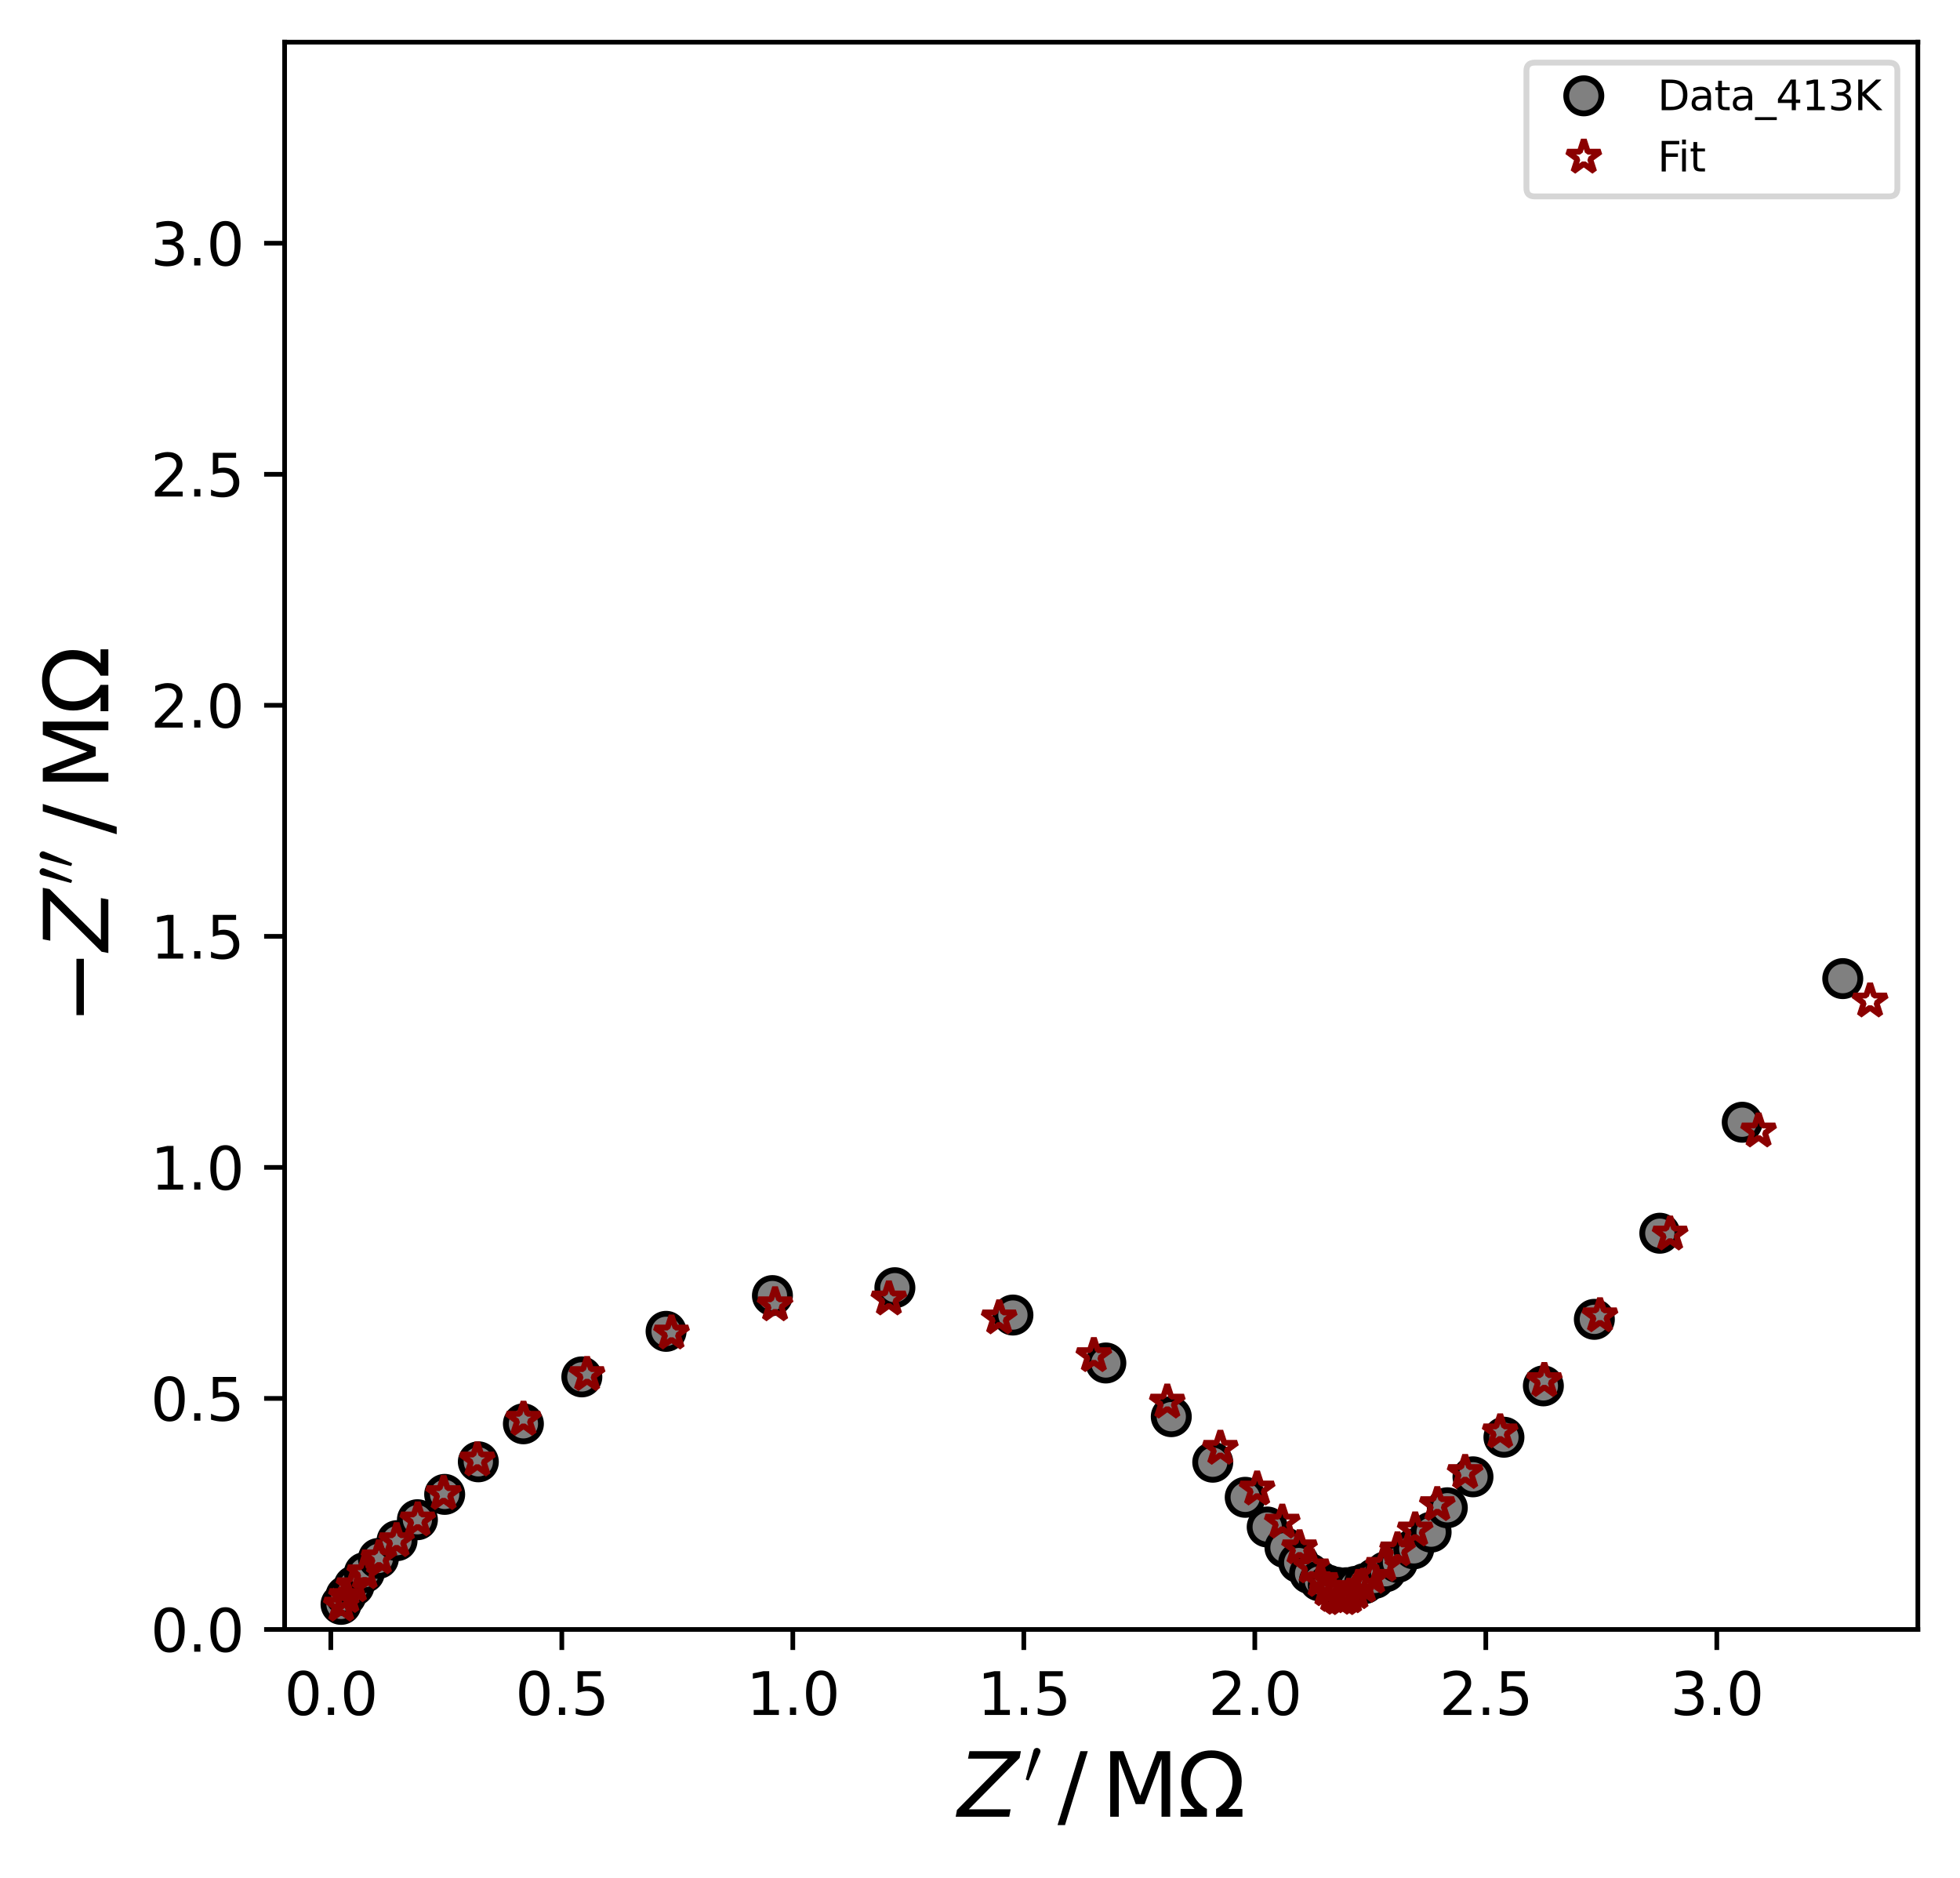 <?xml version="1.0" encoding="utf-8" standalone="no"?>
<!DOCTYPE svg PUBLIC "-//W3C//DTD SVG 1.1//EN"
  "http://www.w3.org/Graphics/SVG/1.1/DTD/svg11.dtd">
<svg xmlns:xlink="http://www.w3.org/1999/xlink" width="334.82pt" height="320.703pt" viewBox="0 0 334.82 320.703" xmlns="http://www.w3.org/2000/svg" version="1.1">
 <defs>
  <style type="text/css">*{stroke-linejoin: round; stroke-linecap: butt}</style>
 </defs>
 <g id="figure_1">
  <g id="patch_1">
   <path d="M 0 320.703 
L 334.82 320.703 
L 334.82 0 
L 0 0 
z
" style="fill: #ffffff"/>
  </g>
  <g id="axes_1">
   <g id="patch_2">
    <path d="M 48.62 278.308 
L 327.62 278.308 
L 327.62 7.2 
L 48.62 7.2 
z
" style="fill: #ffffff"/>
   </g>
   <g id="matplotlib.axis_1">
    <g id="xtick_1">
     <g id="line2d_1">
      <defs>
       <path id="m084ec7743d" d="M 0 0 
L 0 3.5 
" style="stroke: #000000; stroke-width: 0.8"/>
      </defs>
      <g>
       <use xlink:href="#m084ec7743d" x="56.512" y="278.308" style="stroke: #000000; stroke-width: 0.8"/>
      </g>
     </g>
     <g id="text_1">
      <!-- 0.0 -->
      <g transform="translate(48.561 292.906) scale(0.1 -0.1)">
       <defs>
        <path id="DejaVuSans-30" d="M 2034 4250 
Q 1547 4250 1301 3770 
Q 1056 3291 1056 2328 
Q 1056 1369 1301 889 
Q 1547 409 2034 409 
Q 2525 409 2770 889 
Q 3016 1369 3016 2328 
Q 3016 3291 2770 3770 
Q 2525 4250 2034 4250 
z
M 2034 4750 
Q 2819 4750 3233 4129 
Q 3647 3509 3647 2328 
Q 3647 1150 3233 529 
Q 2819 -91 2034 -91 
Q 1250 -91 836 529 
Q 422 1150 422 2328 
Q 422 3509 836 4129 
Q 1250 4750 2034 4750 
z
" transform="scale(0.016)"/>
        <path id="DejaVuSans-2e" d="M 684 794 
L 1344 794 
L 1344 0 
L 684 0 
L 684 794 
z
" transform="scale(0.016)"/>
       </defs>
       <use xlink:href="#DejaVuSans-30"/>
       <use xlink:href="#DejaVuSans-2e" transform="translate(63.623 0)"/>
       <use xlink:href="#DejaVuSans-30" transform="translate(95.41 0)"/>
      </g>
     </g>
    </g>
    <g id="xtick_2">
     <g id="line2d_2">
      <g>
       <use xlink:href="#m084ec7743d" x="95.973" y="278.308" style="stroke: #000000; stroke-width: 0.8"/>
      </g>
     </g>
     <g id="text_2">
      <!-- 0.5 -->
      <g transform="translate(88.021 292.906) scale(0.1 -0.1)">
       <defs>
        <path id="DejaVuSans-35" d="M 691 4666 
L 3169 4666 
L 3169 4134 
L 1269 4134 
L 1269 2991 
Q 1406 3038 1543 3061 
Q 1681 3084 1819 3084 
Q 2600 3084 3056 2656 
Q 3513 2228 3513 1497 
Q 3513 744 3044 326 
Q 2575 -91 1722 -91 
Q 1428 -91 1123 -41 
Q 819 9 494 109 
L 494 744 
Q 775 591 1075 516 
Q 1375 441 1709 441 
Q 2250 441 2565 725 
Q 2881 1009 2881 1497 
Q 2881 1984 2565 2268 
Q 2250 2553 1709 2553 
Q 1456 2553 1204 2497 
Q 953 2441 691 2322 
L 691 4666 
z
" transform="scale(0.016)"/>
       </defs>
       <use xlink:href="#DejaVuSans-30"/>
       <use xlink:href="#DejaVuSans-2e" transform="translate(63.623 0)"/>
       <use xlink:href="#DejaVuSans-35" transform="translate(95.41 0)"/>
      </g>
     </g>
    </g>
    <g id="xtick_3">
     <g id="line2d_3">
      <g>
       <use xlink:href="#m084ec7743d" x="135.433" y="278.308" style="stroke: #000000; stroke-width: 0.8"/>
      </g>
     </g>
     <g id="text_3">
      <!-- 1.0 -->
      <g transform="translate(127.482 292.906) scale(0.1 -0.1)">
       <defs>
        <path id="DejaVuSans-31" d="M 794 531 
L 1825 531 
L 1825 4091 
L 703 3866 
L 703 4441 
L 1819 4666 
L 2450 4666 
L 2450 531 
L 3481 531 
L 3481 0 
L 794 0 
L 794 531 
z
" transform="scale(0.016)"/>
       </defs>
       <use xlink:href="#DejaVuSans-31"/>
       <use xlink:href="#DejaVuSans-2e" transform="translate(63.623 0)"/>
       <use xlink:href="#DejaVuSans-30" transform="translate(95.41 0)"/>
      </g>
     </g>
    </g>
    <g id="xtick_4">
     <g id="line2d_4">
      <g>
       <use xlink:href="#m084ec7743d" x="174.894" y="278.308" style="stroke: #000000; stroke-width: 0.8"/>
      </g>
     </g>
     <g id="text_4">
      <!-- 1.5 -->
      <g transform="translate(166.942 292.906) scale(0.1 -0.1)">
       <use xlink:href="#DejaVuSans-31"/>
       <use xlink:href="#DejaVuSans-2e" transform="translate(63.623 0)"/>
       <use xlink:href="#DejaVuSans-35" transform="translate(95.41 0)"/>
      </g>
     </g>
    </g>
    <g id="xtick_5">
     <g id="line2d_5">
      <g>
       <use xlink:href="#m084ec7743d" x="214.354" y="278.308" style="stroke: #000000; stroke-width: 0.8"/>
      </g>
     </g>
     <g id="text_5">
      <!-- 2.0 -->
      <g transform="translate(206.403 292.906) scale(0.1 -0.1)">
       <defs>
        <path id="DejaVuSans-32" d="M 1228 531 
L 3431 531 
L 3431 0 
L 469 0 
L 469 531 
Q 828 903 1448 1529 
Q 2069 2156 2228 2338 
Q 2531 2678 2651 2914 
Q 2772 3150 2772 3378 
Q 2772 3750 2511 3984 
Q 2250 4219 1831 4219 
Q 1534 4219 1204 4116 
Q 875 4013 500 3803 
L 500 4441 
Q 881 4594 1212 4672 
Q 1544 4750 1819 4750 
Q 2544 4750 2975 4387 
Q 3406 4025 3406 3419 
Q 3406 3131 3298 2873 
Q 3191 2616 2906 2266 
Q 2828 2175 2409 1742 
Q 1991 1309 1228 531 
z
" transform="scale(0.016)"/>
       </defs>
       <use xlink:href="#DejaVuSans-32"/>
       <use xlink:href="#DejaVuSans-2e" transform="translate(63.623 0)"/>
       <use xlink:href="#DejaVuSans-30" transform="translate(95.41 0)"/>
      </g>
     </g>
    </g>
    <g id="xtick_6">
     <g id="line2d_6">
      <g>
       <use xlink:href="#m084ec7743d" x="253.815" y="278.308" style="stroke: #000000; stroke-width: 0.8"/>
      </g>
     </g>
     <g id="text_6">
      <!-- 2.5 -->
      <g transform="translate(245.863 292.906) scale(0.1 -0.1)">
       <use xlink:href="#DejaVuSans-32"/>
       <use xlink:href="#DejaVuSans-2e" transform="translate(63.623 0)"/>
       <use xlink:href="#DejaVuSans-35" transform="translate(95.41 0)"/>
      </g>
     </g>
    </g>
    <g id="xtick_7">
     <g id="line2d_7">
      <g>
       <use xlink:href="#m084ec7743d" x="293.275" y="278.308" style="stroke: #000000; stroke-width: 0.8"/>
      </g>
     </g>
     <g id="text_7">
      <!-- 3.0 -->
      <g transform="translate(285.323 292.906) scale(0.1 -0.1)">
       <defs>
        <path id="DejaVuSans-33" d="M 2597 2516 
Q 3050 2419 3304 2112 
Q 3559 1806 3559 1356 
Q 3559 666 3084 287 
Q 2609 -91 1734 -91 
Q 1441 -91 1130 -33 
Q 819 25 488 141 
L 488 750 
Q 750 597 1062 519 
Q 1375 441 1716 441 
Q 2309 441 2620 675 
Q 2931 909 2931 1356 
Q 2931 1769 2642 2001 
Q 2353 2234 1838 2234 
L 1294 2234 
L 1294 2753 
L 1863 2753 
Q 2328 2753 2575 2939 
Q 2822 3125 2822 3475 
Q 2822 3834 2567 4026 
Q 2313 4219 1838 4219 
Q 1578 4219 1281 4162 
Q 984 4106 628 3988 
L 628 4550 
Q 988 4650 1302 4700 
Q 1616 4750 1894 4750 
Q 2613 4750 3031 4423 
Q 3450 4097 3450 3541 
Q 3450 3153 3228 2886 
Q 3006 2619 2597 2516 
z
" transform="scale(0.016)"/>
       </defs>
       <use xlink:href="#DejaVuSans-33"/>
       <use xlink:href="#DejaVuSans-2e" transform="translate(63.623 0)"/>
       <use xlink:href="#DejaVuSans-30" transform="translate(95.41 0)"/>
      </g>
     </g>
    </g>
    <g id="text_8">
     <!-- $ \mathit{Z^{\prime}} \,/\, \mathrm{M\Omega}$ -->
     <g transform="translate(163.595 310.384) scale(0.15 -0.15)">
      <defs>
       <path id="DejaVuSans-Oblique-5a" d="M 838 4666 
L 4500 4666 
L 4409 4184 
L 794 531 
L 3769 531 
L 3669 0 
L -141 0 
L -50 481 
L 3566 4134 
L 738 4134 
L 838 4666 
z
" transform="scale(0.016)"/>
       <path id="Cmsy10-30" d="M 225 347 
Q 184 359 184 409 
L 966 3316 
Q 1003 3434 1093 3506 
Q 1184 3578 1300 3578 
Q 1450 3578 1564 3479 
Q 1678 3381 1678 3231 
Q 1678 3166 1644 3084 
L 488 319 
Q 466 275 428 275 
Q 394 275 320 306 
Q 247 338 225 347 
z
" transform="scale(0.016)"/>
       <path id="DejaVuSans-2f" d="M 1625 4666 
L 2156 4666 
L 531 -594 
L 0 -594 
L 1625 4666 
z
" transform="scale(0.016)"/>
       <path id="DejaVuSans-4d" d="M 628 4666 
L 1569 4666 
L 2759 1491 
L 3956 4666 
L 4897 4666 
L 4897 0 
L 4281 0 
L 4281 4097 
L 3078 897 
L 2444 897 
L 1241 4097 
L 1241 0 
L 628 0 
L 628 4666 
z
" transform="scale(0.016)"/>
       <path id="DejaVuSans-3a9" d="M 4647 556 
L 4647 0 
L 2772 0 
L 2772 556 
Q 3325 859 3634 1378 
Q 3944 1897 3944 2528 
Q 3944 3278 3531 3731 
Q 3119 4184 2444 4184 
Q 1769 4184 1355 3729 
Q 941 3275 941 2528 
Q 941 1897 1250 1378 
Q 1563 859 2119 556 
L 2119 0 
L 244 0 
L 244 556 
L 1241 556 
Q 747 991 519 1456 
Q 294 1922 294 2497 
Q 294 3491 894 4106 
Q 1491 4722 2444 4722 
Q 3391 4722 3994 4106 
Q 4594 3494 4594 2528 
Q 4594 1922 4372 1459 
Q 4150 997 3647 556 
L 4647 556 
z
" transform="scale(0.016)"/>
      </defs>
      <use xlink:href="#DejaVuSans-Oblique-5a" transform="translate(0 0.584)"/>
      <use xlink:href="#Cmsy10-30" transform="translate(75.523 38.866) scale(0.7)"/>
      <use xlink:href="#DejaVuSans-2f" transform="translate(113.736 0.584)"/>
      <use xlink:href="#DejaVuSans-4d" transform="translate(163.663 0.584)"/>
      <use xlink:href="#DejaVuSans-3a9" transform="translate(249.942 0.584)"/>
     </g>
    </g>
   </g>
   <g id="matplotlib.axis_2">
    <g id="ytick_1">
     <g id="line2d_8">
      <defs>
       <path id="me4c2347c2f" d="M 0 0 
L -3.5 0 
" style="stroke: #000000; stroke-width: 0.8"/>
      </defs>
      <g>
       <use xlink:href="#me4c2347c2f" x="48.62" y="278.308" style="stroke: #000000; stroke-width: 0.8"/>
      </g>
     </g>
     <g id="text_9">
      <!-- 0.0 -->
      <g transform="translate(25.717 282.107) scale(0.1 -0.1)">
       <use xlink:href="#DejaVuSans-30"/>
       <use xlink:href="#DejaVuSans-2e" transform="translate(63.623 0)"/>
       <use xlink:href="#DejaVuSans-30" transform="translate(95.41 0)"/>
      </g>
     </g>
    </g>
    <g id="ytick_2">
     <g id="line2d_9">
      <g>
       <use xlink:href="#me4c2347c2f" x="48.62" y="238.847" style="stroke: #000000; stroke-width: 0.8"/>
      </g>
     </g>
     <g id="text_10">
      <!-- 0.5 -->
      <g transform="translate(25.717 242.647) scale(0.1 -0.1)">
       <use xlink:href="#DejaVuSans-30"/>
       <use xlink:href="#DejaVuSans-2e" transform="translate(63.623 0)"/>
       <use xlink:href="#DejaVuSans-35" transform="translate(95.41 0)"/>
      </g>
     </g>
    </g>
    <g id="ytick_3">
     <g id="line2d_10">
      <g>
       <use xlink:href="#me4c2347c2f" x="48.62" y="199.387" style="stroke: #000000; stroke-width: 0.8"/>
      </g>
     </g>
     <g id="text_11">
      <!-- 1.0 -->
      <g transform="translate(25.717 203.186) scale(0.1 -0.1)">
       <use xlink:href="#DejaVuSans-31"/>
       <use xlink:href="#DejaVuSans-2e" transform="translate(63.623 0)"/>
       <use xlink:href="#DejaVuSans-30" transform="translate(95.41 0)"/>
      </g>
     </g>
    </g>
    <g id="ytick_4">
     <g id="line2d_11">
      <g>
       <use xlink:href="#me4c2347c2f" x="48.62" y="159.927" style="stroke: #000000; stroke-width: 0.8"/>
      </g>
     </g>
     <g id="text_12">
      <!-- 1.5 -->
      <g transform="translate(25.717 163.726) scale(0.1 -0.1)">
       <use xlink:href="#DejaVuSans-31"/>
       <use xlink:href="#DejaVuSans-2e" transform="translate(63.623 0)"/>
       <use xlink:href="#DejaVuSans-35" transform="translate(95.41 0)"/>
      </g>
     </g>
    </g>
    <g id="ytick_5">
     <g id="line2d_12">
      <g>
       <use xlink:href="#me4c2347c2f" x="48.62" y="120.466" style="stroke: #000000; stroke-width: 0.8"/>
      </g>
     </g>
     <g id="text_13">
      <!-- 2.0 -->
      <g transform="translate(25.717 124.265) scale(0.1 -0.1)">
       <use xlink:href="#DejaVuSans-32"/>
       <use xlink:href="#DejaVuSans-2e" transform="translate(63.623 0)"/>
       <use xlink:href="#DejaVuSans-30" transform="translate(95.41 0)"/>
      </g>
     </g>
    </g>
    <g id="ytick_6">
     <g id="line2d_13">
      <g>
       <use xlink:href="#me4c2347c2f" x="48.62" y="81.006" style="stroke: #000000; stroke-width: 0.8"/>
      </g>
     </g>
     <g id="text_14">
      <!-- 2.5 -->
      <g transform="translate(25.717 84.805) scale(0.1 -0.1)">
       <use xlink:href="#DejaVuSans-32"/>
       <use xlink:href="#DejaVuSans-2e" transform="translate(63.623 0)"/>
       <use xlink:href="#DejaVuSans-35" transform="translate(95.41 0)"/>
      </g>
     </g>
    </g>
    <g id="ytick_7">
     <g id="line2d_14">
      <g>
       <use xlink:href="#me4c2347c2f" x="48.62" y="41.545" style="stroke: #000000; stroke-width: 0.8"/>
      </g>
     </g>
     <g id="text_15">
      <!-- 3.0 -->
      <g transform="translate(25.717 45.344) scale(0.1 -0.1)">
       <use xlink:href="#DejaVuSans-33"/>
       <use xlink:href="#DejaVuSans-2e" transform="translate(63.623 0)"/>
       <use xlink:href="#DejaVuSans-30" transform="translate(95.41 0)"/>
      </g>
     </g>
    </g>
    <g id="text_16">
     <!-- $ \mathit{-Z^{\prime\prime}} \,/\, \mathrm{M\Omega}$ -->
     <g transform="translate(18.598 175.004) rotate(-90) scale(0.15 -0.15)">
      <defs>
       <path id="DejaVuSans-2212" d="M 678 2272 
L 4684 2272 
L 4684 1741 
L 678 1741 
L 678 2272 
z
" transform="scale(0.016)"/>
      </defs>
      <use xlink:href="#DejaVuSans-2212" transform="translate(0 0.584)"/>
      <use xlink:href="#DejaVuSans-Oblique-5a" transform="translate(83.789 0.584)"/>
      <use xlink:href="#Cmsy10-30" transform="translate(159.312 38.866) scale(0.7)"/>
      <use xlink:href="#Cmsy10-30" transform="translate(178.555 38.866) scale(0.7)"/>
      <use xlink:href="#DejaVuSans-2f" transform="translate(216.768 0.584)"/>
      <use xlink:href="#DejaVuSans-4d" transform="translate(266.695 0.584)"/>
      <use xlink:href="#DejaVuSans-3a9" transform="translate(352.974 0.584)"/>
     </g>
    </g>
   </g>
   <g id="line2d_15">
    <defs>
     <path id="mb594a07cff" d="M 0 3 
C 0.796 3 1.559 2.684 2.121 2.121 
C 2.684 1.559 3 0.796 3 0 
C 3 -0.796 2.684 -1.559 2.121 -2.121 
C 1.559 -2.684 0.796 -3 0 -3 
C -0.796 -3 -1.559 -2.684 -2.121 -2.121 
C -2.684 -1.559 -3 -0.796 -3 0 
C -3 0.796 -2.684 1.559 -2.121 2.121 
C -1.559 2.684 -0.796 3 0 3 
z
" style="stroke: #000000"/>
    </defs>
    <g clip-path="url(#p866d2dd50c)">
     <use xlink:href="#mb594a07cff" x="58.26" y="274.022" style="fill: #808080; stroke: #000000"/>
     <use xlink:href="#mb594a07cff" x="59.091" y="272.57" style="fill: #808080; stroke: #000000"/>
     <use xlink:href="#mb594a07cff" x="60.48" y="270.862" style="fill: #808080; stroke: #000000"/>
     <use xlink:href="#mb594a07cff" x="62.243" y="268.612" style="fill: #808080; stroke: #000000"/>
     <use xlink:href="#mb594a07cff" x="64.642" y="266.177" style="fill: #808080; stroke: #000000"/>
     <use xlink:href="#mb594a07cff" x="67.825" y="263.139" style="fill: #808080; stroke: #000000"/>
     <use xlink:href="#mb594a07cff" x="71.305" y="259.564" style="fill: #808080; stroke: #000000"/>
     <use xlink:href="#mb594a07cff" x="75.962" y="255.237" style="fill: #808080; stroke: #000000"/>
     <use xlink:href="#mb594a07cff" x="81.712" y="249.675" style="fill: #808080; stroke: #000000"/>
     <use xlink:href="#mb594a07cff" x="89.41" y="243.18" style="fill: #808080; stroke: #000000"/>
     <use xlink:href="#mb594a07cff" x="99.394" y="235.167" style="fill: #808080; stroke: #000000"/>
     <use xlink:href="#mb594a07cff" x="113.786" y="227.39" style="fill: #808080; stroke: #000000"/>
     <use xlink:href="#mb594a07cff" x="131.952" y="221.284" style="fill: #808080; stroke: #000000"/>
     <use xlink:href="#mb594a07cff" x="152.869" y="219.938" style="fill: #808080; stroke: #000000"/>
     <use xlink:href="#mb594a07cff" x="173.034" y="224.607" style="fill: #808080; stroke: #000000"/>
     <use xlink:href="#mb594a07cff" x="188.906" y="232.796" style="fill: #808080; stroke: #000000"/>
     <use xlink:href="#mb594a07cff" x="200.086" y="241.965" style="fill: #808080; stroke: #000000"/>
     <use xlink:href="#mb594a07cff" x="207.172" y="249.741" style="fill: #808080; stroke: #000000"/>
     <use xlink:href="#mb594a07cff" x="212.717" y="255.738" style="fill: #808080; stroke: #000000"/>
     <use xlink:href="#mb594a07cff" x="216.472" y="260.807" style="fill: #808080; stroke: #000000"/>
     <use xlink:href="#mb594a07cff" x="219.508" y="264.336" style="fill: #808080; stroke: #000000"/>
     <use xlink:href="#mb594a07cff" x="221.853" y="266.884" style="fill: #808080; stroke: #000000"/>
     <use xlink:href="#mb594a07cff" x="223.71" y="268.757" style="fill: #808080; stroke: #000000"/>
     <use xlink:href="#mb594a07cff" x="225.39" y="270.011" style="fill: #808080; stroke: #000000"/>
     <use xlink:href="#mb594a07cff" x="226.904" y="270.739" style="fill: #808080; stroke: #000000"/>
     <use xlink:href="#mb594a07cff" x="228.406" y="271.111" style="fill: #808080; stroke: #000000"/>
     <use xlink:href="#mb594a07cff" x="229.983" y="271.18" style="fill: #808080; stroke: #000000"/>
     <use xlink:href="#mb594a07cff" x="231.489" y="270.962" style="fill: #808080; stroke: #000000"/>
     <use xlink:href="#mb594a07cff" x="233.089" y="270.476" style="fill: #808080; stroke: #000000"/>
     <use xlink:href="#mb594a07cff" x="234.849" y="269.58" style="fill: #808080; stroke: #000000"/>
     <use xlink:href="#mb594a07cff" x="236.711" y="268.45" style="fill: #808080; stroke: #000000"/>
     <use xlink:href="#mb594a07cff" x="238.726" y="266.862" style="fill: #808080; stroke: #000000"/>
     <use xlink:href="#mb594a07cff" x="241.515" y="264.539" style="fill: #808080; stroke: #000000"/>
     <use xlink:href="#mb594a07cff" x="244.471" y="261.688" style="fill: #808080; stroke: #000000"/>
     <use xlink:href="#mb594a07cff" x="247.238" y="257.524" style="fill: #808080; stroke: #000000"/>
     <use xlink:href="#mb594a07cff" x="251.625" y="252.238" style="fill: #808080; stroke: #000000"/>
     <use xlink:href="#mb594a07cff" x="256.913" y="245.474" style="fill: #808080; stroke: #000000"/>
     <use xlink:href="#mb594a07cff" x="263.648" y="236.703" style="fill: #808080; stroke: #000000"/>
     <use xlink:href="#mb594a07cff" x="272.357" y="225.34" style="fill: #808080; stroke: #000000"/>
     <use xlink:href="#mb594a07cff" x="283.541" y="210.632" style="fill: #808080; stroke: #000000"/>
     <use xlink:href="#mb594a07cff" x="297.623" y="191.674" style="fill: #808080; stroke: #000000"/>
     <use xlink:href="#mb594a07cff" x="314.794" y="167.145" style="fill: #808080; stroke: #000000"/>
    </g>
   </g>
   <g id="line2d_16">
    <defs>
     <path id="m364025664b" d="M 0 -3 
L -0.674 -0.927 
L -2.853 -0.927 
L -1.09 0.354 
L -1.763 2.427 
L -0 1.146 
L 1.763 2.427 
L 1.09 0.354 
L 2.853 -0.927 
L 0.674 -0.927 
z
" style="stroke: #8b0000; stroke-linejoin: bevel"/>
    </defs>
    <g clip-path="url(#p866d2dd50c)">
     <use xlink:href="#m364025664b" x="58.294" y="274.149" style="fill-opacity: 0; stroke: #8b0000; stroke-linejoin: bevel"/>
     <use xlink:href="#m364025664b" x="59.167" y="272.68" style="fill-opacity: 0; stroke: #8b0000; stroke-linejoin: bevel"/>
     <use xlink:href="#m364025664b" x="60.462" y="270.833" style="fill-opacity: 0; stroke: #8b0000; stroke-linejoin: bevel"/>
     <use xlink:href="#m364025664b" x="62.297" y="268.62" style="fill-opacity: 0; stroke: #8b0000; stroke-linejoin: bevel"/>
     <use xlink:href="#m364025664b" x="64.733" y="266.071" style="fill-opacity: 0; stroke: #8b0000; stroke-linejoin: bevel"/>
     <use xlink:href="#m364025664b" x="67.75" y="263.137" style="fill-opacity: 0; stroke: #8b0000; stroke-linejoin: bevel"/>
     <use xlink:href="#m364025664b" x="71.358" y="259.595" style="fill-opacity: 0; stroke: #8b0000; stroke-linejoin: bevel"/>
     <use xlink:href="#m364025664b" x="75.78" y="255.095" style="fill-opacity: 0; stroke: #8b0000; stroke-linejoin: bevel"/>
     <use xlink:href="#m364025664b" x="81.541" y="249.357" style="fill-opacity: 0; stroke: #8b0000; stroke-linejoin: bevel"/>
     <use xlink:href="#m364025664b" x="89.424" y="242.399" style="fill-opacity: 0; stroke: #8b0000; stroke-linejoin: bevel"/>
     <use xlink:href="#m364025664b" x="100.29" y="234.763" style="fill-opacity: 0; stroke: #8b0000; stroke-linejoin: bevel"/>
     <use xlink:href="#m364025664b" x="114.711" y="227.668" style="fill-opacity: 0; stroke: #8b0000; stroke-linejoin: bevel"/>
     <use xlink:href="#m364025664b" x="132.4" y="222.85" style="fill-opacity: 0; stroke: #8b0000; stroke-linejoin: bevel"/>
     <use xlink:href="#m364025664b" x="151.843" y="221.853" style="fill-opacity: 0; stroke: #8b0000; stroke-linejoin: bevel"/>
     <use xlink:href="#m364025664b" x="170.687" y="225.083" style="fill-opacity: 0; stroke: #8b0000; stroke-linejoin: bevel"/>
     <use xlink:href="#m364025664b" x="186.858" y="231.531" style="fill-opacity: 0; stroke: #8b0000; stroke-linejoin: bevel"/>
     <use xlink:href="#m364025664b" x="199.403" y="239.468" style="fill-opacity: 0; stroke: #8b0000; stroke-linejoin: bevel"/>
     <use xlink:href="#m364025664b" x="208.467" y="247.363" style="fill-opacity: 0; stroke: #8b0000; stroke-linejoin: bevel"/>
     <use xlink:href="#m364025664b" x="214.754" y="254.311" style="fill-opacity: 0; stroke: #8b0000; stroke-linejoin: bevel"/>
     <use xlink:href="#m364025664b" x="219.047" y="259.973" style="fill-opacity: 0; stroke: #8b0000; stroke-linejoin: bevel"/>
     <use xlink:href="#m364025664b" x="221.995" y="264.353" style="fill-opacity: 0; stroke: #8b0000; stroke-linejoin: bevel"/>
     <use xlink:href="#m364025664b" x="224.066" y="267.609" style="fill-opacity: 0; stroke: #8b0000; stroke-linejoin: bevel"/>
     <use xlink:href="#m364025664b" x="225.58" y="269.935" style="fill-opacity: 0; stroke: #8b0000; stroke-linejoin: bevel"/>
     <use xlink:href="#m364025664b" x="226.752" y="271.515" style="fill-opacity: 0; stroke: #8b0000; stroke-linejoin: bevel"/>
     <use xlink:href="#m364025664b" x="227.731" y="272.493" style="fill-opacity: 0; stroke: #8b0000; stroke-linejoin: bevel"/>
     <use xlink:href="#m364025664b" x="228.623" y="272.978" style="fill-opacity: 0; stroke: #8b0000; stroke-linejoin: bevel"/>
     <use xlink:href="#m364025664b" x="229.511" y="273.039" style="fill-opacity: 0; stroke: #8b0000; stroke-linejoin: bevel"/>
     <use xlink:href="#m364025664b" x="230.465" y="272.716" style="fill-opacity: 0; stroke: #8b0000; stroke-linejoin: bevel"/>
     <use xlink:href="#m364025664b" x="231.551" y="272.018" style="fill-opacity: 0; stroke: #8b0000; stroke-linejoin: bevel"/>
     <use xlink:href="#m364025664b" x="232.839" y="270.926" style="fill-opacity: 0; stroke: #8b0000; stroke-linejoin: bevel"/>
     <use xlink:href="#m364025664b" x="234.403" y="269.397" style="fill-opacity: 0; stroke: #8b0000; stroke-linejoin: bevel"/>
     <use xlink:href="#m364025664b" x="236.334" y="267.358" style="fill-opacity: 0; stroke: #8b0000; stroke-linejoin: bevel"/>
     <use xlink:href="#m364025664b" x="238.738" y="264.708" style="fill-opacity: 0; stroke: #8b0000; stroke-linejoin: bevel"/>
     <use xlink:href="#m364025664b" x="241.748" y="261.308" style="fill-opacity: 0; stroke: #8b0000; stroke-linejoin: bevel"/>
     <use xlink:href="#m364025664b" x="245.528" y="256.981" style="fill-opacity: 0; stroke: #8b0000; stroke-linejoin: bevel"/>
     <use xlink:href="#m364025664b" x="250.282" y="251.494" style="fill-opacity: 0; stroke: #8b0000; stroke-linejoin: bevel"/>
     <use xlink:href="#m364025664b" x="256.27" y="244.554" style="fill-opacity: 0; stroke: #8b0000; stroke-linejoin: bevel"/>
     <use xlink:href="#m364025664b" x="263.813" y="235.789" style="fill-opacity: 0; stroke: #8b0000; stroke-linejoin: bevel"/>
     <use xlink:href="#m364025664b" x="273.319" y="224.726" style="fill-opacity: 0; stroke: #8b0000; stroke-linejoin: bevel"/>
     <use xlink:href="#m364025664b" x="285.304" y="210.767" style="fill-opacity: 0; stroke: #8b0000; stroke-linejoin: bevel"/>
     <use xlink:href="#m364025664b" x="300.413" y="193.162" style="fill-opacity: 0; stroke: #8b0000; stroke-linejoin: bevel"/>
     <use xlink:href="#m364025664b" x="319.463" y="170.96" style="fill-opacity: 0; stroke: #8b0000; stroke-linejoin: bevel"/>
    </g>
   </g>
   <g id="patch_3">
    <path d="M 48.62 278.308 
L 48.62 7.2 
" style="fill: none; stroke: #000000; stroke-width: 0.8; stroke-linejoin: miter; stroke-linecap: square"/>
   </g>
   <g id="patch_4">
    <path d="M 327.62 278.308 
L 327.62 7.2 
" style="fill: none; stroke: #000000; stroke-width: 0.8; stroke-linejoin: miter; stroke-linecap: square"/>
   </g>
   <g id="patch_5">
    <path d="M 48.62 278.308 
L 327.62 278.308 
" style="fill: none; stroke: #000000; stroke-width: 0.8; stroke-linejoin: miter; stroke-linecap: square"/>
   </g>
   <g id="patch_6">
    <path d="M 48.62 7.2 
L 327.62 7.2 
" style="fill: none; stroke: #000000; stroke-width: 0.8; stroke-linejoin: miter; stroke-linecap: square"/>
   </g>
   <g id="legend_1">
    <g id="patch_7">
     <path d="M 262.155 33.544 
L 322.72 33.544 
Q 324.12 33.544 324.12 32.144 
L 324.12 12.1 
Q 324.12 10.7 322.72 10.7 
L 262.155 10.7 
Q 260.755 10.7 260.755 12.1 
L 260.755 32.144 
Q 260.755 33.544 262.155 33.544 
z
" style="fill: #ffffff; opacity: 0.8; stroke: #cccccc; stroke-linejoin: miter"/>
    </g>
    <g id="line2d_17">
     <g>
      <use xlink:href="#mb594a07cff" x="270.555" y="16.369" style="fill: #808080; stroke: #000000"/>
     </g>
    </g>
    <g id="text_17">
     <!-- Data_413K -->
     <g transform="translate(283.155 18.819) scale(0.07 -0.07)">
      <defs>
       <path id="DejaVuSans-44" d="M 1259 4147 
L 1259 519 
L 2022 519 
Q 2988 519 3436 956 
Q 3884 1394 3884 2338 
Q 3884 3275 3436 3711 
Q 2988 4147 2022 4147 
L 1259 4147 
z
M 628 4666 
L 1925 4666 
Q 3281 4666 3915 4102 
Q 4550 3538 4550 2338 
Q 4550 1131 3912 565 
Q 3275 0 1925 0 
L 628 0 
L 628 4666 
z
" transform="scale(0.016)"/>
       <path id="DejaVuSans-61" d="M 2194 1759 
Q 1497 1759 1228 1600 
Q 959 1441 959 1056 
Q 959 750 1161 570 
Q 1363 391 1709 391 
Q 2188 391 2477 730 
Q 2766 1069 2766 1631 
L 2766 1759 
L 2194 1759 
z
M 3341 1997 
L 3341 0 
L 2766 0 
L 2766 531 
Q 2569 213 2275 61 
Q 1981 -91 1556 -91 
Q 1019 -91 701 211 
Q 384 513 384 1019 
Q 384 1609 779 1909 
Q 1175 2209 1959 2209 
L 2766 2209 
L 2766 2266 
Q 2766 2663 2505 2880 
Q 2244 3097 1772 3097 
Q 1472 3097 1187 3025 
Q 903 2953 641 2809 
L 641 3341 
Q 956 3463 1253 3523 
Q 1550 3584 1831 3584 
Q 2591 3584 2966 3190 
Q 3341 2797 3341 1997 
z
" transform="scale(0.016)"/>
       <path id="DejaVuSans-74" d="M 1172 4494 
L 1172 3500 
L 2356 3500 
L 2356 3053 
L 1172 3053 
L 1172 1153 
Q 1172 725 1289 603 
Q 1406 481 1766 481 
L 2356 481 
L 2356 0 
L 1766 0 
Q 1100 0 847 248 
Q 594 497 594 1153 
L 594 3053 
L 172 3053 
L 172 3500 
L 594 3500 
L 594 4494 
L 1172 4494 
z
" transform="scale(0.016)"/>
       <path id="DejaVuSans-5f" d="M 3263 -1063 
L 3263 -1509 
L -63 -1509 
L -63 -1063 
L 3263 -1063 
z
" transform="scale(0.016)"/>
       <path id="DejaVuSans-34" d="M 2419 4116 
L 825 1625 
L 2419 1625 
L 2419 4116 
z
M 2253 4666 
L 3047 4666 
L 3047 1625 
L 3713 1625 
L 3713 1100 
L 3047 1100 
L 3047 0 
L 2419 0 
L 2419 1100 
L 313 1100 
L 313 1709 
L 2253 4666 
z
" transform="scale(0.016)"/>
       <path id="DejaVuSans-4b" d="M 628 4666 
L 1259 4666 
L 1259 2694 
L 3353 4666 
L 4166 4666 
L 1850 2491 
L 4331 0 
L 3500 0 
L 1259 2247 
L 1259 0 
L 628 0 
L 628 4666 
z
" transform="scale(0.016)"/>
      </defs>
      <use xlink:href="#DejaVuSans-44"/>
      <use xlink:href="#DejaVuSans-61" transform="translate(77.002 0)"/>
      <use xlink:href="#DejaVuSans-74" transform="translate(138.281 0)"/>
      <use xlink:href="#DejaVuSans-61" transform="translate(177.49 0)"/>
      <use xlink:href="#DejaVuSans-5f" transform="translate(238.77 0)"/>
      <use xlink:href="#DejaVuSans-34" transform="translate(288.77 0)"/>
      <use xlink:href="#DejaVuSans-31" transform="translate(352.393 0)"/>
      <use xlink:href="#DejaVuSans-33" transform="translate(416.016 0)"/>
      <use xlink:href="#DejaVuSans-4b" transform="translate(479.639 0)"/>
     </g>
    </g>
    <g id="line2d_18">
     <g>
      <use xlink:href="#m364025664b" x="270.555" y="26.838" style="fill-opacity: 0; stroke: #8b0000; stroke-linejoin: bevel"/>
     </g>
    </g>
    <g id="text_18">
     <!-- Fit -->
     <g transform="translate(283.155 29.288) scale(0.07 -0.07)">
      <defs>
       <path id="DejaVuSans-46" d="M 628 4666 
L 3309 4666 
L 3309 4134 
L 1259 4134 
L 1259 2759 
L 3109 2759 
L 3109 2228 
L 1259 2228 
L 1259 0 
L 628 0 
L 628 4666 
z
" transform="scale(0.016)"/>
       <path id="DejaVuSans-69" d="M 603 3500 
L 1178 3500 
L 1178 0 
L 603 0 
L 603 3500 
z
M 603 4863 
L 1178 4863 
L 1178 4134 
L 603 4134 
L 603 4863 
z
" transform="scale(0.016)"/>
      </defs>
      <use xlink:href="#DejaVuSans-46"/>
      <use xlink:href="#DejaVuSans-69" transform="translate(50.27 0)"/>
      <use xlink:href="#DejaVuSans-74" transform="translate(78.053 0)"/>
     </g>
    </g>
   </g>
  </g>
 </g>
 <defs>
  <clipPath id="p866d2dd50c">
   <rect x="48.62" y="7.2" width="279" height="271.108"/>
  </clipPath>
 </defs>
</svg>
